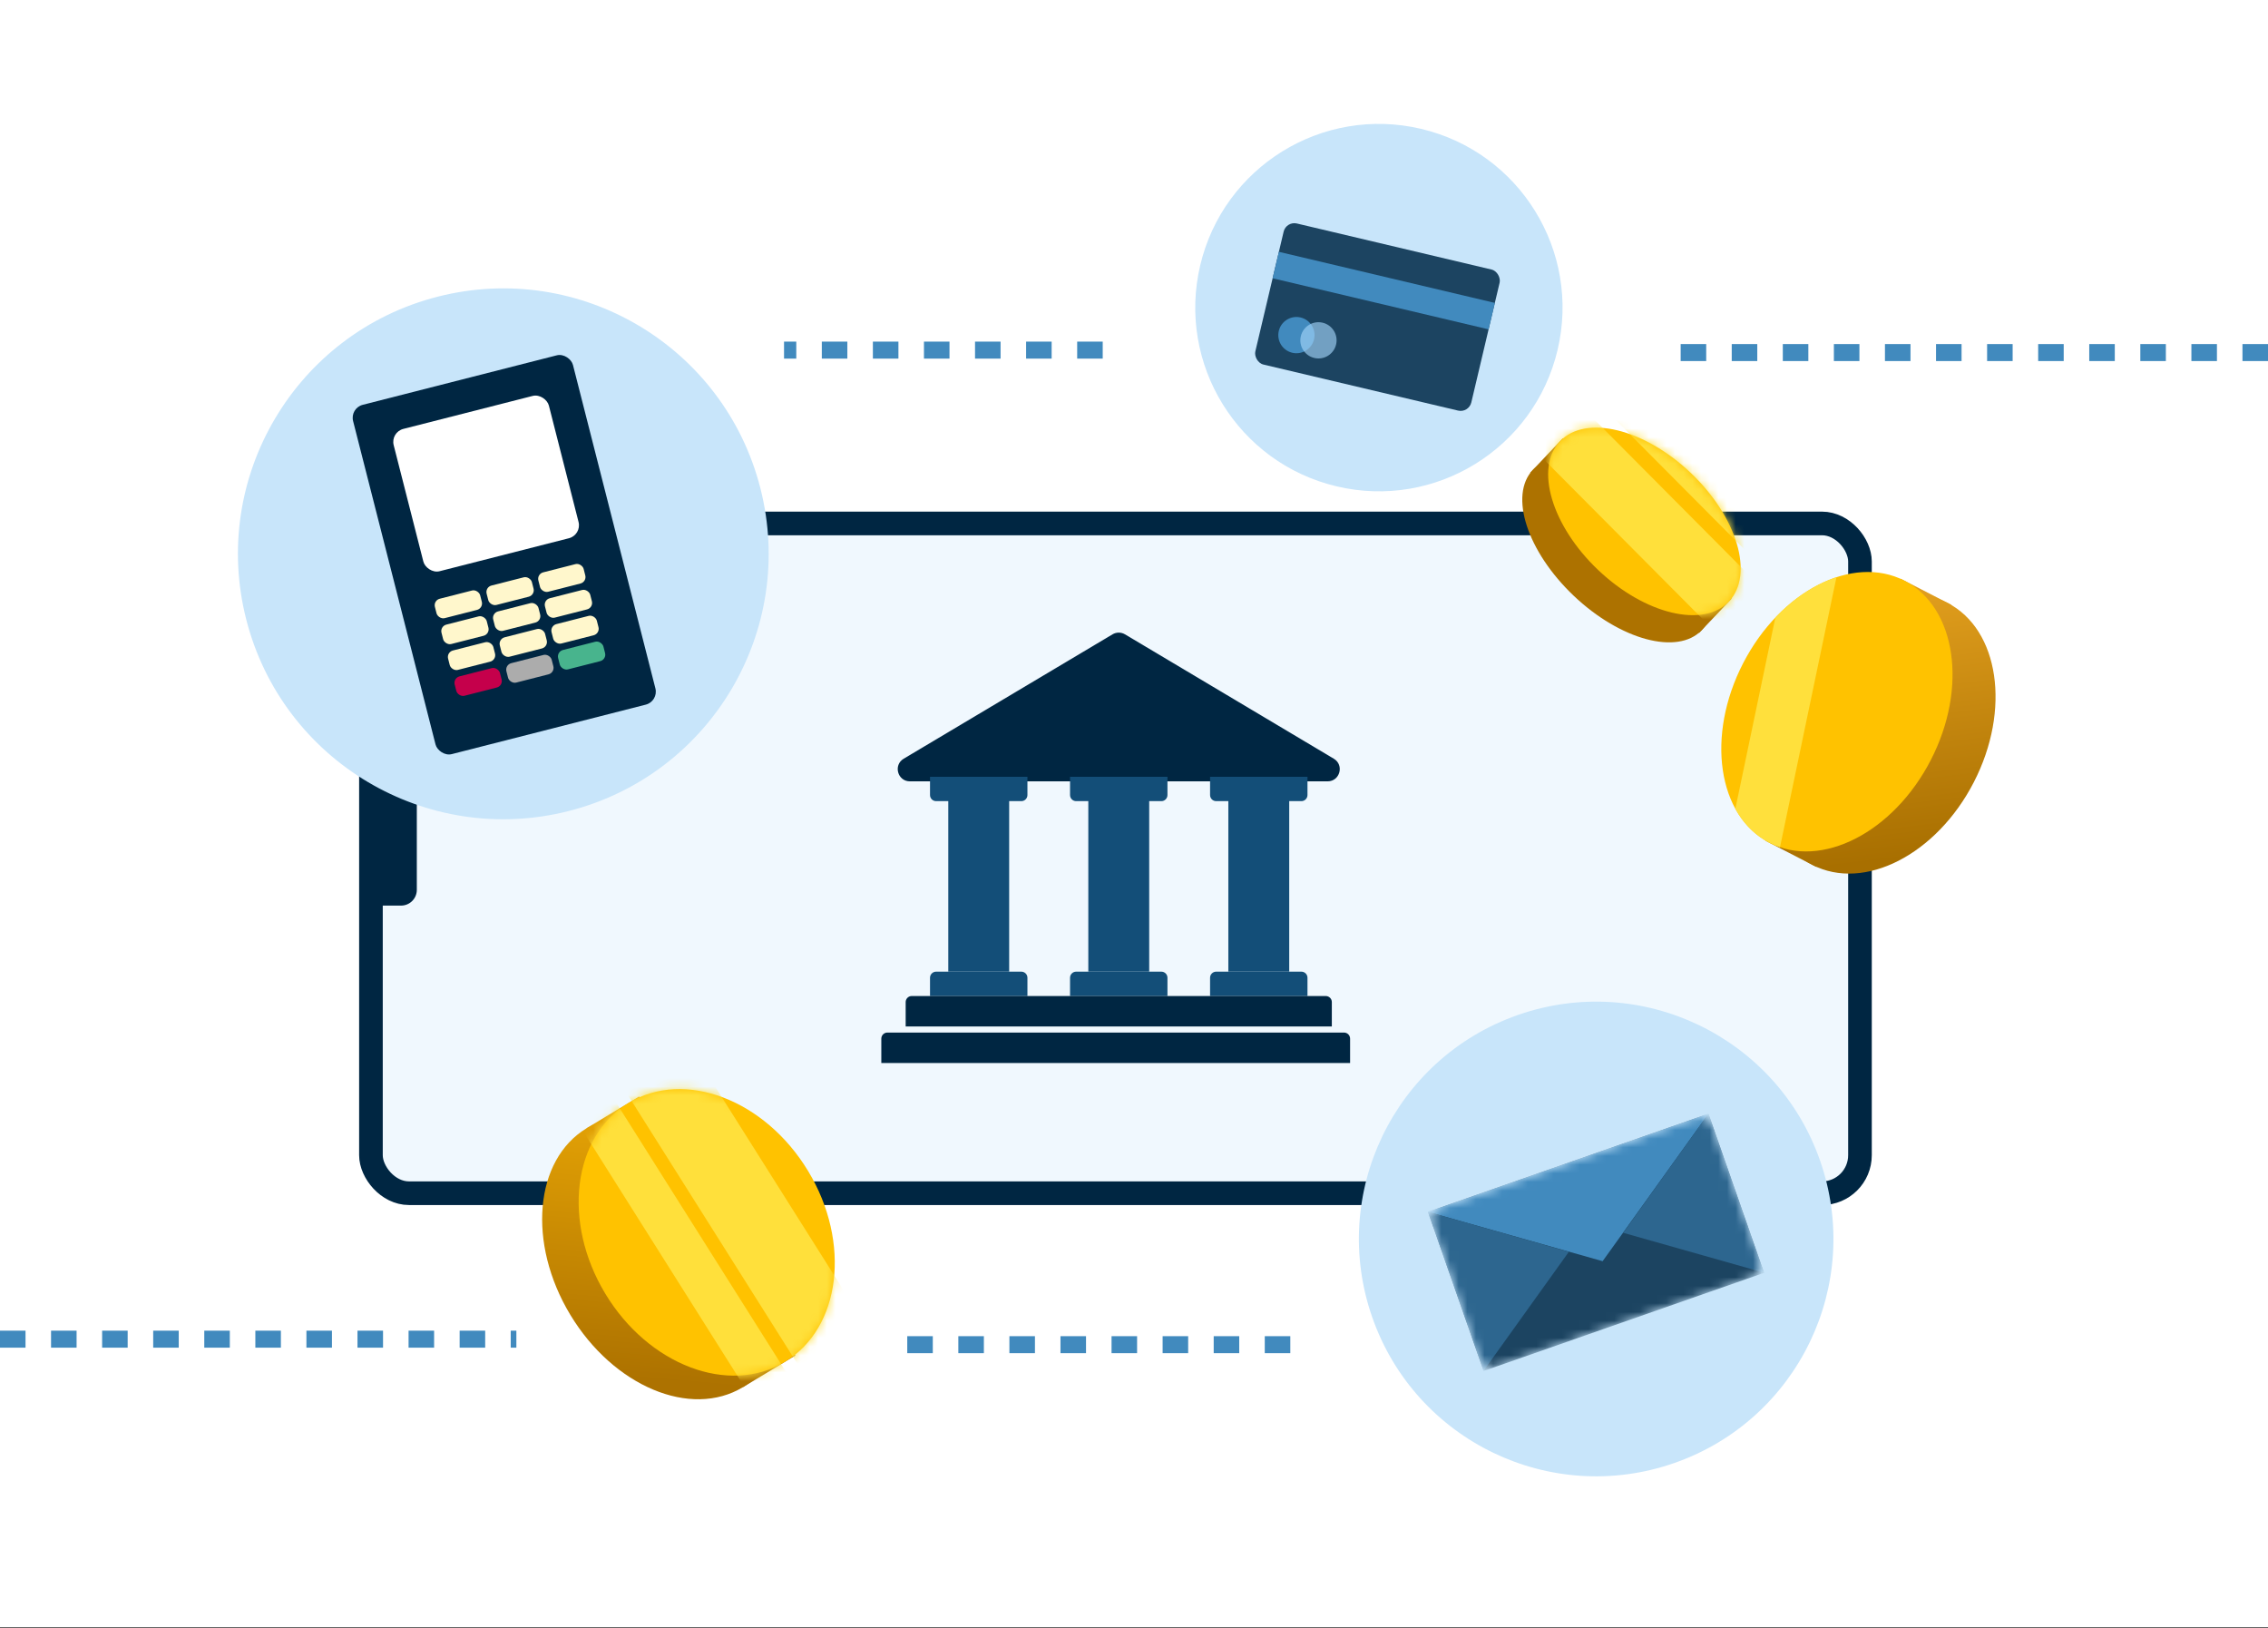 <svg width="262" height="188" viewBox="0 0 262 188" fill="none" xmlns="http://www.w3.org/2000/svg">
<rect x="0" y="0" width="262" height="188" fill="#333333" stroke="none"/>
<g clip-path="url(#clip0_24_221)">
<rect width="262" height="187.919" fill="white"/>
<rect x="42.852" y="60.45" width="172.012" height="77.349" rx="4.39" fill="#F0F8FE" stroke="#002642" stroke-width="2.73"/>
<path d="M41.505 86.384H46.331C47.336 86.384 48.151 87.199 48.151 88.204V102.764C48.151 103.769 47.336 104.584 46.331 104.584H41.505V86.384Z" fill="#002642"/>
<path d="M128.519 73.257C128.962 72.993 129.515 72.993 129.958 73.257L154.081 87.62C155.309 88.351 154.791 90.235 153.362 90.235H105.115C103.686 90.235 103.168 88.351 104.395 87.62L128.519 73.257Z" fill="#002642"/>
<rect x="109.546" y="89.707" width="7.033" height="22.505" fill="#134E78"/>
<path d="M107.436 112.916C107.436 112.528 107.751 112.213 108.14 112.213H117.986C118.374 112.213 118.689 112.528 118.689 112.916V115.026H107.436V112.916Z" fill="#134E78"/>
<path d="M107.436 89.707H118.689V91.817C118.689 92.206 118.374 92.521 117.986 92.521H108.14C107.751 92.521 107.436 92.206 107.436 91.817V89.707Z" fill="#134E78"/>
<rect x="125.722" y="89.707" width="7.033" height="22.505" fill="#134E78"/>
<path d="M123.612 112.916C123.612 112.528 123.927 112.213 124.315 112.213H134.161C134.55 112.213 134.865 112.528 134.865 112.916V115.026H123.612V112.916Z" fill="#134E78"/>
<path d="M123.612 89.707H134.865V91.817C134.865 92.206 134.55 92.521 134.161 92.521H124.315C123.927 92.521 123.612 92.206 123.612 91.817V89.707Z" fill="#134E78"/>
<rect x="141.898" y="89.707" width="7.033" height="22.505" fill="#134E78"/>
<path d="M139.788 112.916C139.788 112.528 140.103 112.213 140.491 112.213H150.337C150.725 112.213 151.04 112.528 151.04 112.916V115.026H139.788V112.916Z" fill="#134E78"/>
<path d="M139.788 89.707H151.04V91.817C151.04 92.206 150.725 92.521 150.337 92.521H140.491C140.103 92.521 139.788 92.206 139.788 91.817V89.707Z" fill="#134E78"/>
<path d="M104.623 115.729C104.623 115.341 104.938 115.026 105.327 115.026H153.15C153.539 115.026 153.853 115.341 153.853 115.729V118.542H104.623V115.729Z" fill="#002642"/>
<path d="M101.81 119.949C101.81 119.56 102.125 119.246 102.513 119.246H155.26C155.648 119.246 155.963 119.56 155.963 119.949V122.762H101.81V119.949Z" fill="#002642"/>
<circle cx="159.291" cy="35.525" r="21.212" transform="rotate(13.305 159.291 35.525)" fill="#C8E5FA"/>
<rect x="148.579" y="25.518" width="25.637" height="16.742" rx="1.268" transform="rotate(13.305 148.579 25.518)" fill="#1C4461"/>
<rect x="147.737" y="29.082" width="25.637" height="3.139" transform="rotate(13.305 147.737 29.082)" fill="#418ABE"/>
<circle cx="149.763" cy="38.701" r="2.093" transform="rotate(13.305 149.763 38.701)" fill="#418ABE"/>
<circle cx="152.309" cy="39.303" r="2.093" transform="rotate(13.305 152.309 39.303)" fill="#A6D7FA" fill-opacity="0.63"/>
<path d="M224.97 69.619C230.958 72.705 232.32 81.982 228.013 90.34C223.705 98.698 215.359 102.972 209.372 99.886C203.384 96.8 202.022 87.523 206.329 79.165C210.636 70.807 218.982 66.533 224.97 69.619Z" fill="url(#paint0_linear_24_221)"/>
<path d="M203.951 97.092L219.549 66.826L225.422 69.852L209.823 100.119L203.951 97.092Z" fill="url(#paint1_linear_24_221)"/>
<ellipse cx="212.202" cy="82.192" rx="17.025" ry="12.197" transform="rotate(-62.735 212.202 82.192)" fill="#FFC200"/>
<path fill-rule="evenodd" clip-rule="evenodd" d="M205.089 71.318C207.216 69.076 209.67 67.472 212.148 66.66L205.626 97.844C205.209 97.703 204.8 97.53 204.402 97.325C202.717 96.456 201.398 95.097 200.469 93.406L205.089 71.318Z" fill="#FFE03C"/>
<path d="M85.818 160.203C79.791 163.841 70.864 160.096 65.879 151.837C60.893 143.579 61.737 133.935 67.763 130.297C73.79 126.659 82.717 130.404 87.702 138.662C92.688 146.921 91.844 156.565 85.818 160.203Z" fill="url(#paint2_linear_24_221)"/>
<path d="M73.826 126.637L91.88 156.543L85.818 160.203L67.763 130.297L73.826 126.637Z" fill="url(#paint3_linear_24_221)"/>
<ellipse cx="81.64" cy="142.322" rx="17.467" ry="13.69" transform="rotate(58.881 81.64 142.322)" fill="#FFC200"/>
<mask id="mask0_24_221" style="mask-type:alpha" maskUnits="userSpaceOnUse" x="66" y="125" width="31" height="34">
<ellipse cx="81.64" cy="142.322" rx="17.467" ry="13.69" transform="rotate(58.881 81.64 142.322)" fill="#FFC200"/>
</mask>
<g mask="url(#mask0_24_221)">
<rect x="70.655" y="123.49" width="9.045" height="44.887" transform="rotate(-32.252 70.655 123.49)" fill="#FFE03B"/>
<rect x="63.579" y="124.644" width="4.99" height="44.887" transform="rotate(-32.252 63.579 124.644)" fill="#FFE03B"/>
</g>
<ellipse cx="186.827" cy="63.523" rx="13.446" ry="7.293" transform="rotate(43.48 186.827 63.523)" fill="#AD7200"/>
<rect x="180.521" y="50.633" width="26.892" height="5.47" transform="rotate(43.48 180.521 50.633)" fill="#AD7200"/>
<ellipse cx="189.964" cy="60.216" rx="13.446" ry="7.749" transform="rotate(43.48 189.964 60.216)" fill="#FFC200"/>
<mask id="mask1_24_221" style="mask-type:alpha" maskUnits="userSpaceOnUse" x="178" y="49" width="24" height="23">
<ellipse cx="189.964" cy="60.216" rx="13.446" ry="7.749" transform="rotate(43.48 189.964 60.216)" fill="#FFE03B"/>
</mask>
<g mask="url(#mask1_24_221)">
<rect x="179.453" y="43.701" width="34.404" height="7.383" transform="rotate(45.148 179.453 43.701)" fill="#FFE03B"/>
<rect x="184.428" y="40.55" width="34.404" height="4.034" transform="rotate(45.148 184.428 40.55)" fill="#FFE03B"/>
</g>
<circle cx="58.142" cy="63.959" r="30.649" transform="rotate(-14.304 58.142 63.959)" fill="#C8E5FA"/>
<rect x="40.409" y="47.131" width="26.212" height="41.63" rx="1.542" transform="rotate(-14.304 40.409 47.131)" fill="#002642"/>
<rect x="45.097" y="49.914" width="18.502" height="16.96" rx="1.542" transform="rotate(-14.304 45.097 49.914)" fill="white"/>
<rect x="50.049" y="69.337" width="5.397" height="2.313" rx="0.771" transform="rotate(-14.304 50.049 69.337)" fill="#FFF7CC"/>
<rect x="56.025" y="67.813" width="5.397" height="2.313" rx="0.771" transform="rotate(-14.304 56.025 67.813)" fill="#FFF7CC"/>
<rect x="62.002" y="66.289" width="5.397" height="2.313" rx="0.771" transform="rotate(-14.304 62.002 66.289)" fill="#FFF7CC"/>
<rect x="50.811" y="72.325" width="5.397" height="2.313" rx="0.771" transform="rotate(-14.304 50.811 72.325)" fill="#FFF7CC"/>
<rect x="56.787" y="70.801" width="5.397" height="2.313" rx="0.771" transform="rotate(-14.304 56.787 70.801)" fill="#FFF7CC"/>
<rect x="62.764" y="69.278" width="5.397" height="2.313" rx="0.771" transform="rotate(-14.304 62.764 69.278)" fill="#FFF7CC"/>
<rect x="51.573" y="75.313" width="5.397" height="2.313" rx="0.771" transform="rotate(-14.304 51.573 75.313)" fill="#FFF7CC"/>
<rect x="57.549" y="73.789" width="5.397" height="2.313" rx="0.771" transform="rotate(-14.304 57.549 73.789)" fill="#FFF7CC"/>
<rect x="63.526" y="72.266" width="5.397" height="2.313" rx="0.771" transform="rotate(-14.304 63.526 72.266)" fill="#FFF7CC"/>
<rect x="52.335" y="78.301" width="5.397" height="2.313" rx="0.771" transform="rotate(-14.304 52.335 78.301)" fill="#C5004B"/>
<rect x="58.311" y="76.778" width="5.397" height="2.313" rx="0.771" transform="rotate(-14.304 58.311 76.778)" fill="#ACACAC"/>
<rect x="64.287" y="75.254" width="5.397" height="2.313" rx="0.771" transform="rotate(-14.304 64.287 75.254)" fill="#48B48D"/>
<circle cx="184.389" cy="143.085" r="27.403" transform="rotate(-19.282 184.389 143.085)" fill="#C8E5FA"/>
<mask id="mask2_24_221" style="mask-type:alpha" maskUnits="userSpaceOnUse" x="165" y="129" width="39" height="29">
<rect x="164.957" y="139.951" width="34.33" height="19.471" rx="1.537" transform="rotate(-19.282 164.957 139.951)" fill="#D9D9D9"/>
</mask>
<g mask="url(#mask2_24_221)">
<rect x="164.957" y="139.951" width="34.33" height="19.471" transform="rotate(-19.282 164.957 139.951)" fill="#1C4461"/>
<path d="M185.135 145.649L197.361 128.615L164.957 139.951L185.135 145.649Z" fill="#418ABE"/>
<path d="M181.23 144.572L171.384 158.307L164.957 139.951L181.23 144.572Z" fill="#2D668F"/>
<path d="M187.518 142.372L203.778 146.974L197.361 128.615L187.518 142.372Z" fill="#2D668F"/>
</g>
<path d="M262.001 40.716H191.686" stroke="#418ABE" stroke-width="1.963" stroke-dasharray="2.95 2.95"/>
<path d="M-0.002 154.655H59.651" stroke="#418ABE" stroke-width="1.963" stroke-dasharray="2.95 2.95"/>
<path d="M127.386 40.433H90.572" stroke="#418ABE" stroke-width="1.963" stroke-dasharray="2.95 2.95"/>
<path d="M104.807 155.291H151.437" stroke="#418ABE" stroke-width="1.963" stroke-dasharray="2.95 2.95"/>
</g>
<defs>
<linearGradient id="paint0_linear_24_221" x1="233.944" y1="97.437" x2="229.69" y2="62.329" gradientUnits="userSpaceOnUse">
<stop stop-color="#A86F00"/>
<stop offset="1" stop-color="#E9A522"/>
</linearGradient>
<linearGradient id="paint1_linear_24_221" x1="233.944" y1="97.437" x2="229.69" y2="62.329" gradientUnits="userSpaceOnUse">
<stop stop-color="#A86F00"/>
<stop offset="1" stop-color="#E9A522"/>
</linearGradient>
<linearGradient id="paint2_linear_24_221" x1="72.575" y1="159.123" x2="76.558" y2="114.279" gradientUnits="userSpaceOnUse">
<stop stop-color="#AD7200"/>
<stop offset="1" stop-color="#FFBA08"/>
</linearGradient>
<linearGradient id="paint3_linear_24_221" x1="72.575" y1="159.123" x2="76.558" y2="114.279" gradientUnits="userSpaceOnUse">
<stop stop-color="#AD7200"/>
<stop offset="1" stop-color="#FFBA08"/>
</linearGradient>
<clipPath id="clip0_24_221">
<rect width="262" height="187.919" fill="white"/>
</clipPath>
</defs>
</svg>
